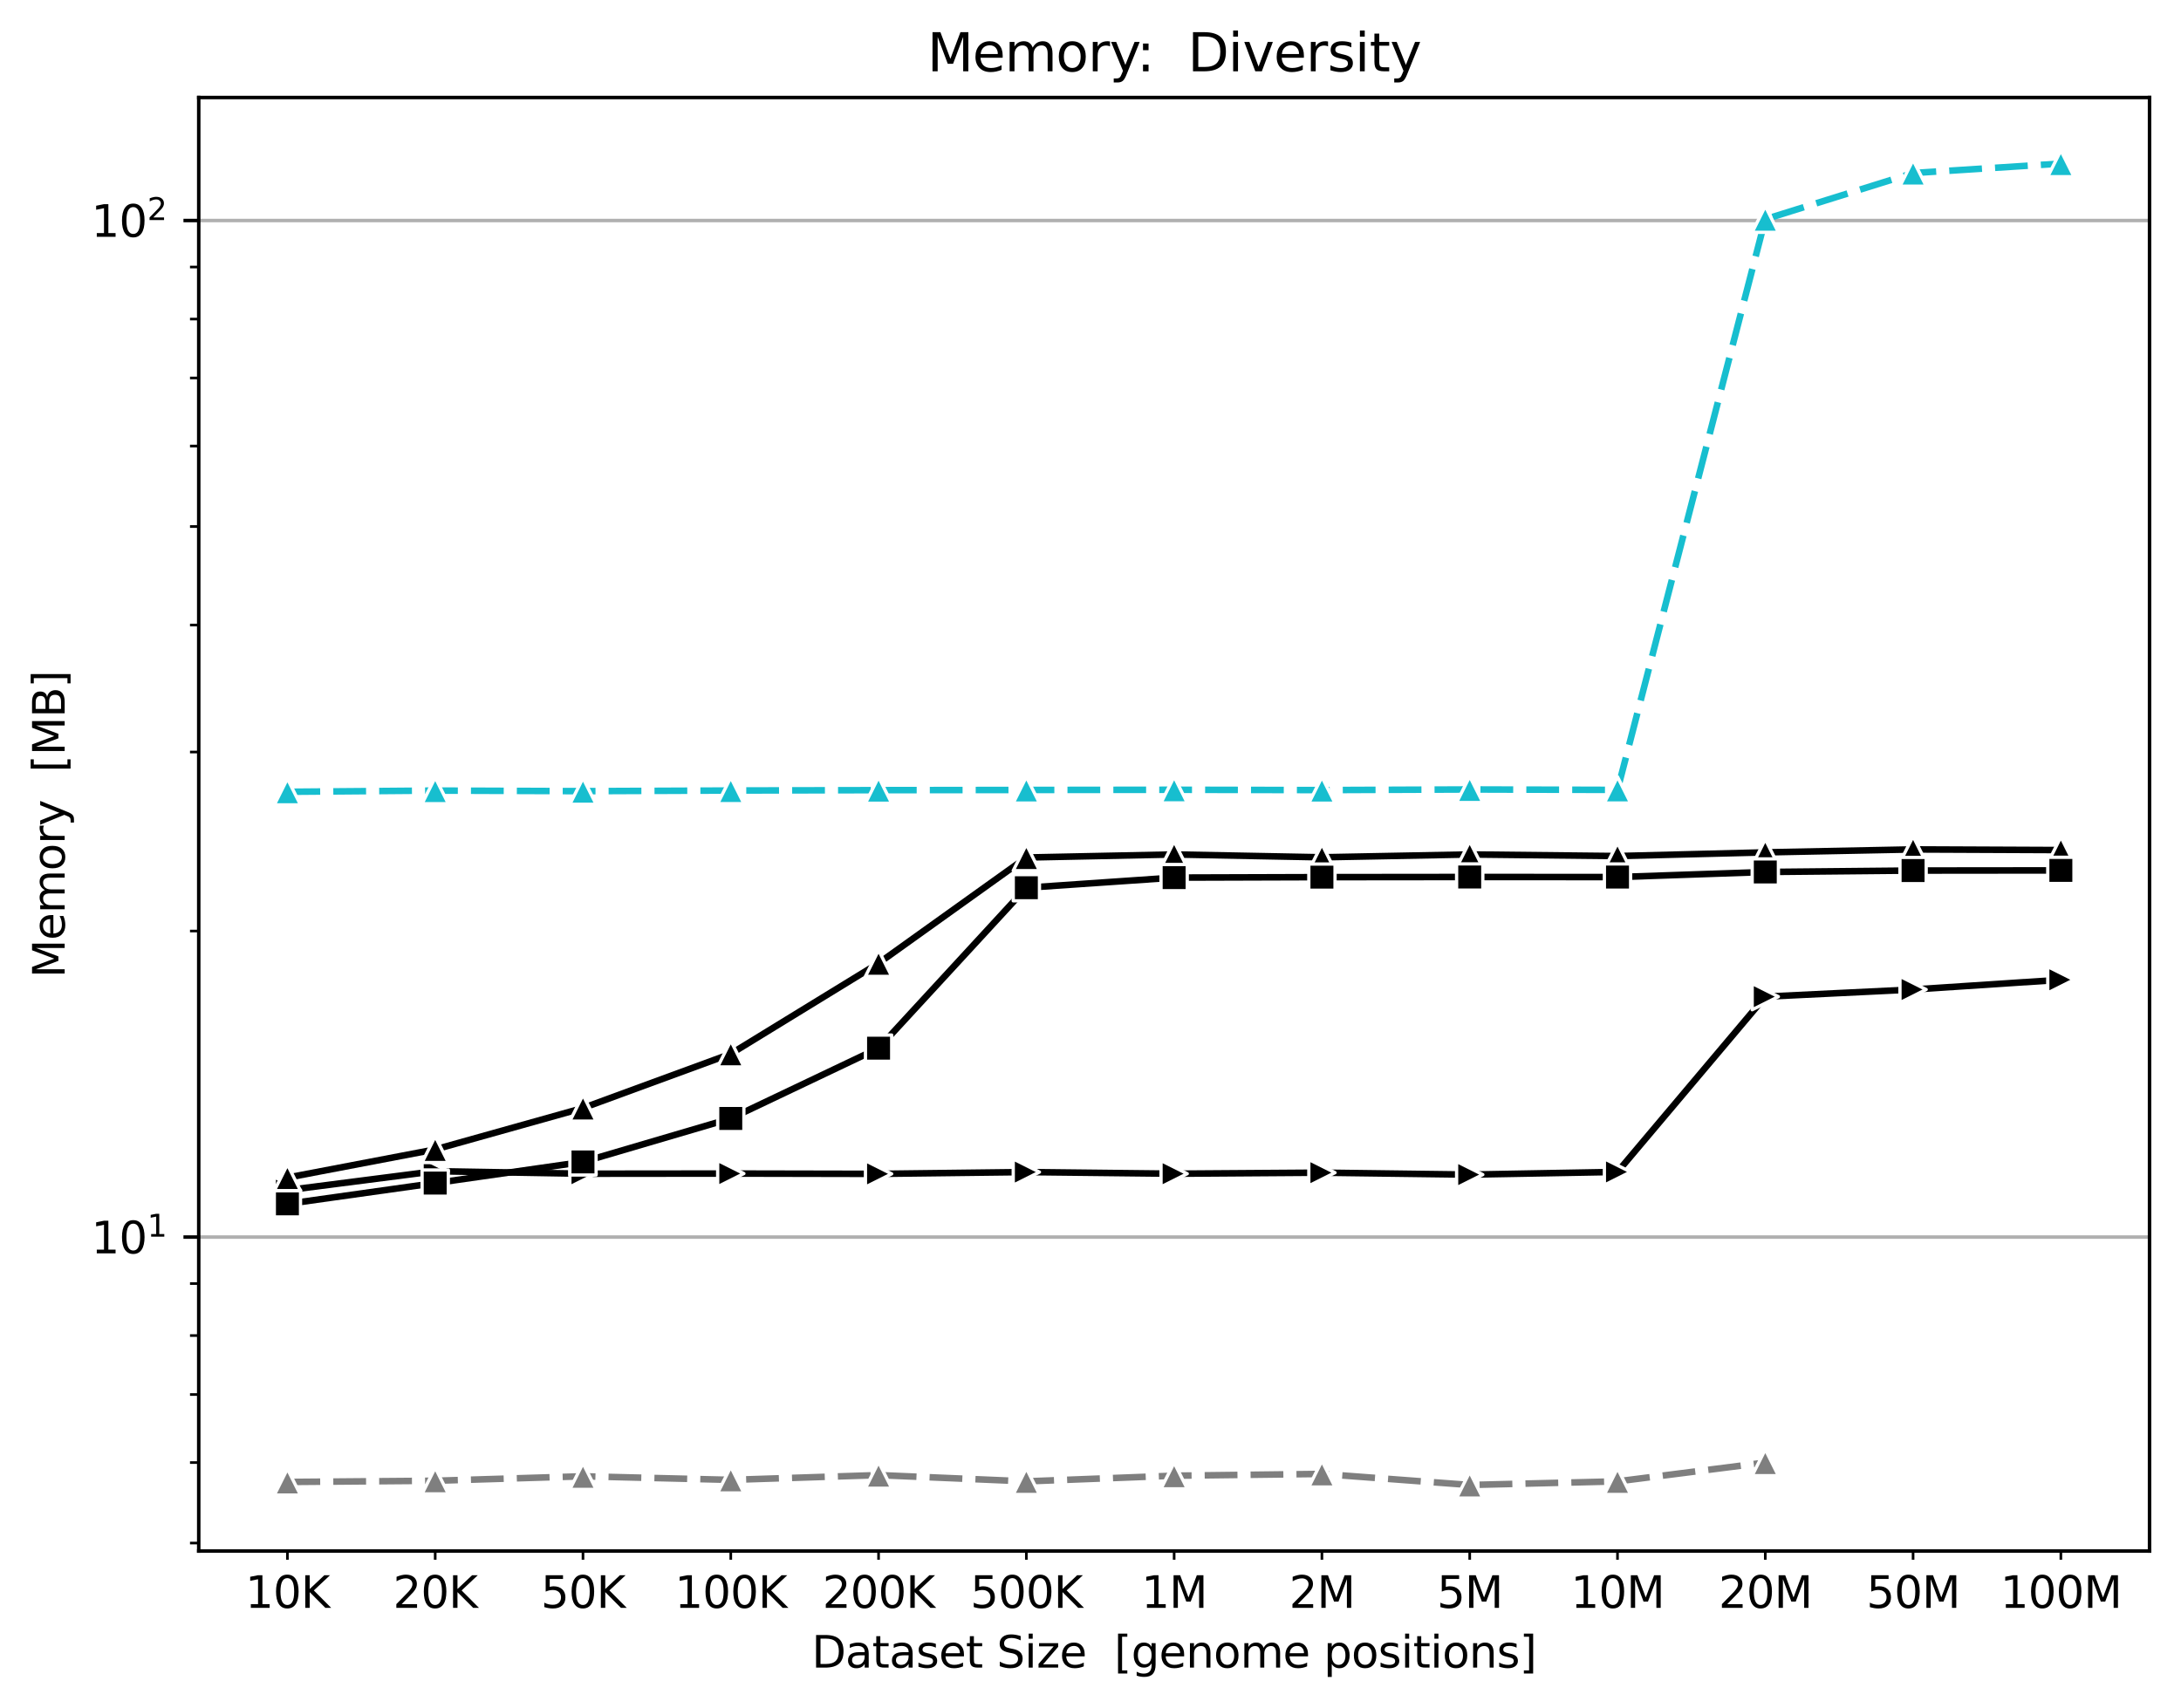 <?xml version="1.0" encoding="utf-8" standalone="no"?>
<!DOCTYPE svg PUBLIC "-//W3C//DTD SVG 1.1//EN"
  "http://www.w3.org/Graphics/SVG/1.1/DTD/svg11.dtd">
<svg height="390.914pt" version="1.1" viewBox="0 0 499.078 390.914" width="499.078pt" xmlns="http://www.w3.org/2000/svg" xmlns:xlink="http://www.w3.org/1999/xlink">
 <defs>
  <style type="text/css">*{stroke-linecap:butt;stroke-linejoin:round;}</style>
 </defs>
 <g id="figure_1">
  <g id="patch_1">
   <path d="M 0 390.914 
L 499.078 390.914 
L 499.078 0 
L 0 0 
z
" style="fill:#ffffff;"/>
  </g>
  <g id="axes_1">
   <g id="patch_2">
    <path d="M 45.478 354.958 
L 491.878 354.958 
L 491.878 22.318 
L 45.478 22.318 
z
" style="fill:#ffffff;"/>
   </g>
   <g id="matplotlib.axis_1">
    <g id="xtick_1">
     <g id="line2d_1">
      <defs>
       <path d="M 0 0 
L 0 2 
" id="m3d1063acbf" style="stroke:#000000;stroke-width:0.6;"/>
      </defs>
      <g>
       <use style="stroke:#000000;stroke-width:0.6;" x="65.769" xlink:href="#m3d1063acbf" y="354.958"/>
      </g>
     </g>
     <g id="text_1">
      <!-- 10K -->
      <g transform="translate(56.128 367.957)scale(0.1 -0.1)">
       <defs>
        <path d="M 794 531 
L 1825 531 
L 1825 4091 
L 703 3866 
L 703 4441 
L 1819 4666 
L 2450 4666 
L 2450 531 
L 3481 531 
L 3481 0 
L 794 0 
L 794 531 
z
" id="DejaVuSans-31" transform="scale(0.016)"/>
        <path d="M 2034 4250 
Q 1547 4250 1301 3770 
Q 1056 3291 1056 2328 
Q 1056 1369 1301 889 
Q 1547 409 2034 409 
Q 2525 409 2770 889 
Q 3016 1369 3016 2328 
Q 3016 3291 2770 3770 
Q 2525 4250 2034 4250 
z
M 2034 4750 
Q 2819 4750 3233 4129 
Q 3647 3509 3647 2328 
Q 3647 1150 3233 529 
Q 2819 -91 2034 -91 
Q 1250 -91 836 529 
Q 422 1150 422 2328 
Q 422 3509 836 4129 
Q 1250 4750 2034 4750 
z
" id="DejaVuSans-30" transform="scale(0.016)"/>
        <path d="M 628 4666 
L 1259 4666 
L 1259 2694 
L 3353 4666 
L 4166 4666 
L 1850 2491 
L 4331 0 
L 3500 0 
L 1259 2247 
L 1259 0 
L 628 0 
L 628 4666 
z
" id="DejaVuSans-4b" transform="scale(0.016)"/>
       </defs>
       <use xlink:href="#DejaVuSans-31"/>
       <use x="63.623" xlink:href="#DejaVuSans-30"/>
       <use x="127.246" xlink:href="#DejaVuSans-4b"/>
      </g>
     </g>
    </g>
    <g id="xtick_2">
     <g id="line2d_2">
      <g>
       <use style="stroke:#000000;stroke-width:0.6;" x="99.587" xlink:href="#m3d1063acbf" y="354.958"/>
      </g>
     </g>
     <g id="text_2">
      <!-- 20K -->
      <g transform="translate(89.946 367.957)scale(0.1 -0.1)">
       <defs>
        <path d="M 1228 531 
L 3431 531 
L 3431 0 
L 469 0 
L 469 531 
Q 828 903 1448 1529 
Q 2069 2156 2228 2338 
Q 2531 2678 2651 2914 
Q 2772 3150 2772 3378 
Q 2772 3750 2511 3984 
Q 2250 4219 1831 4219 
Q 1534 4219 1204 4116 
Q 875 4013 500 3803 
L 500 4441 
Q 881 4594 1212 4672 
Q 1544 4750 1819 4750 
Q 2544 4750 2975 4387 
Q 3406 4025 3406 3419 
Q 3406 3131 3298 2873 
Q 3191 2616 2906 2266 
Q 2828 2175 2409 1742 
Q 1991 1309 1228 531 
z
" id="DejaVuSans-32" transform="scale(0.016)"/>
       </defs>
       <use xlink:href="#DejaVuSans-32"/>
       <use x="63.623" xlink:href="#DejaVuSans-30"/>
       <use x="127.246" xlink:href="#DejaVuSans-4b"/>
      </g>
     </g>
    </g>
    <g id="xtick_3">
     <g id="line2d_3">
      <g>
       <use style="stroke:#000000;stroke-width:0.6;" x="133.405" xlink:href="#m3d1063acbf" y="354.958"/>
      </g>
     </g>
     <g id="text_3">
      <!-- 50K -->
      <g transform="translate(123.764 367.957)scale(0.1 -0.1)">
       <defs>
        <path d="M 691 4666 
L 3169 4666 
L 3169 4134 
L 1269 4134 
L 1269 2991 
Q 1406 3038 1543 3061 
Q 1681 3084 1819 3084 
Q 2600 3084 3056 2656 
Q 3513 2228 3513 1497 
Q 3513 744 3044 326 
Q 2575 -91 1722 -91 
Q 1428 -91 1123 -41 
Q 819 9 494 109 
L 494 744 
Q 775 591 1075 516 
Q 1375 441 1709 441 
Q 2250 441 2565 725 
Q 2881 1009 2881 1497 
Q 2881 1984 2565 2268 
Q 2250 2553 1709 2553 
Q 1456 2553 1204 2497 
Q 953 2441 691 2322 
L 691 4666 
z
" id="DejaVuSans-35" transform="scale(0.016)"/>
       </defs>
       <use xlink:href="#DejaVuSans-35"/>
       <use x="63.623" xlink:href="#DejaVuSans-30"/>
       <use x="127.246" xlink:href="#DejaVuSans-4b"/>
      </g>
     </g>
    </g>
    <g id="xtick_4">
     <g id="line2d_4">
      <g>
       <use style="stroke:#000000;stroke-width:0.6;" x="167.224" xlink:href="#m3d1063acbf" y="354.958"/>
      </g>
     </g>
     <g id="text_4">
      <!-- 100K -->
      <g transform="translate(154.401 367.957)scale(0.1 -0.1)">
       <use xlink:href="#DejaVuSans-31"/>
       <use x="63.623" xlink:href="#DejaVuSans-30"/>
       <use x="127.246" xlink:href="#DejaVuSans-30"/>
       <use x="190.869" xlink:href="#DejaVuSans-4b"/>
      </g>
     </g>
    </g>
    <g id="xtick_5">
     <g id="line2d_5">
      <g>
       <use style="stroke:#000000;stroke-width:0.6;" x="201.042" xlink:href="#m3d1063acbf" y="354.958"/>
      </g>
     </g>
     <g id="text_5">
      <!-- 200K -->
      <g transform="translate(188.219 367.957)scale(0.1 -0.1)">
       <use xlink:href="#DejaVuSans-32"/>
       <use x="63.623" xlink:href="#DejaVuSans-30"/>
       <use x="127.246" xlink:href="#DejaVuSans-30"/>
       <use x="190.869" xlink:href="#DejaVuSans-4b"/>
      </g>
     </g>
    </g>
    <g id="xtick_6">
     <g id="line2d_6">
      <g>
       <use style="stroke:#000000;stroke-width:0.6;" x="234.86" xlink:href="#m3d1063acbf" y="354.958"/>
      </g>
     </g>
     <g id="text_6">
      <!-- 500K -->
      <g transform="translate(222.037 367.957)scale(0.1 -0.1)">
       <use xlink:href="#DejaVuSans-35"/>
       <use x="63.623" xlink:href="#DejaVuSans-30"/>
       <use x="127.246" xlink:href="#DejaVuSans-30"/>
       <use x="190.869" xlink:href="#DejaVuSans-4b"/>
      </g>
     </g>
    </g>
    <g id="xtick_7">
     <g id="line2d_7">
      <g>
       <use style="stroke:#000000;stroke-width:0.6;" x="268.678" xlink:href="#m3d1063acbf" y="354.958"/>
      </g>
     </g>
     <g id="text_7">
      <!-- 1M -->
      <g transform="translate(261.183 367.957)scale(0.1 -0.1)">
       <defs>
        <path d="M 628 4666 
L 1569 4666 
L 2759 1491 
L 3956 4666 
L 4897 4666 
L 4897 0 
L 4281 0 
L 4281 4097 
L 3078 897 
L 2444 897 
L 1241 4097 
L 1241 0 
L 628 0 
L 628 4666 
z
" id="DejaVuSans-4d" transform="scale(0.016)"/>
       </defs>
       <use xlink:href="#DejaVuSans-31"/>
       <use x="63.623" xlink:href="#DejaVuSans-4d"/>
      </g>
     </g>
    </g>
    <g id="xtick_8">
     <g id="line2d_8">
      <g>
       <use style="stroke:#000000;stroke-width:0.6;" x="302.496" xlink:href="#m3d1063acbf" y="354.958"/>
      </g>
     </g>
     <g id="text_8">
      <!-- 2M -->
      <g transform="translate(295.001 367.957)scale(0.1 -0.1)">
       <use xlink:href="#DejaVuSans-32"/>
       <use x="63.623" xlink:href="#DejaVuSans-4d"/>
      </g>
     </g>
    </g>
    <g id="xtick_9">
     <g id="line2d_9">
      <g>
       <use style="stroke:#000000;stroke-width:0.6;" x="336.314" xlink:href="#m3d1063acbf" y="354.958"/>
      </g>
     </g>
     <g id="text_9">
      <!-- 5M -->
      <g transform="translate(328.819 367.957)scale(0.1 -0.1)">
       <use xlink:href="#DejaVuSans-35"/>
       <use x="63.623" xlink:href="#DejaVuSans-4d"/>
      </g>
     </g>
    </g>
    <g id="xtick_10">
     <g id="line2d_10">
      <g>
       <use style="stroke:#000000;stroke-width:0.6;" x="370.133" xlink:href="#m3d1063acbf" y="354.958"/>
      </g>
     </g>
     <g id="text_10">
      <!-- 10M -->
      <g transform="translate(359.456 367.957)scale(0.1 -0.1)">
       <use xlink:href="#DejaVuSans-31"/>
       <use x="63.623" xlink:href="#DejaVuSans-30"/>
       <use x="127.246" xlink:href="#DejaVuSans-4d"/>
      </g>
     </g>
    </g>
    <g id="xtick_11">
     <g id="line2d_11">
      <g>
       <use style="stroke:#000000;stroke-width:0.6;" x="403.951" xlink:href="#m3d1063acbf" y="354.958"/>
      </g>
     </g>
     <g id="text_11">
      <!-- 20M -->
      <g transform="translate(393.274 367.957)scale(0.1 -0.1)">
       <use xlink:href="#DejaVuSans-32"/>
       <use x="63.623" xlink:href="#DejaVuSans-30"/>
       <use x="127.246" xlink:href="#DejaVuSans-4d"/>
      </g>
     </g>
    </g>
    <g id="xtick_12">
     <g id="line2d_12">
      <g>
       <use style="stroke:#000000;stroke-width:0.6;" x="437.769" xlink:href="#m3d1063acbf" y="354.958"/>
      </g>
     </g>
     <g id="text_12">
      <!-- 50M -->
      <g transform="translate(427.092 367.957)scale(0.1 -0.1)">
       <use xlink:href="#DejaVuSans-35"/>
       <use x="63.623" xlink:href="#DejaVuSans-30"/>
       <use x="127.246" xlink:href="#DejaVuSans-4d"/>
      </g>
     </g>
    </g>
    <g id="xtick_13">
     <g id="line2d_13">
      <g>
       <use style="stroke:#000000;stroke-width:0.6;" x="471.587" xlink:href="#m3d1063acbf" y="354.958"/>
      </g>
     </g>
     <g id="text_13">
      <!-- 100M -->
      <g transform="translate(457.729 367.957)scale(0.1 -0.1)">
       <use xlink:href="#DejaVuSans-31"/>
       <use x="63.623" xlink:href="#DejaVuSans-30"/>
       <use x="127.246" xlink:href="#DejaVuSans-30"/>
       <use x="190.869" xlink:href="#DejaVuSans-4d"/>
      </g>
     </g>
    </g>
    <g id="text_14">
     <!-- Dataset Size  [genome positions] -->
     <g transform="translate(185.741 381.635)scale(0.1 -0.1)">
      <defs>
       <path d="M 1259 4147 
L 1259 519 
L 2022 519 
Q 2988 519 3436 956 
Q 3884 1394 3884 2338 
Q 3884 3275 3436 3711 
Q 2988 4147 2022 4147 
L 1259 4147 
z
M 628 4666 
L 1925 4666 
Q 3281 4666 3915 4102 
Q 4550 3538 4550 2338 
Q 4550 1131 3912 565 
Q 3275 0 1925 0 
L 628 0 
L 628 4666 
z
" id="DejaVuSans-44" transform="scale(0.016)"/>
       <path d="M 2194 1759 
Q 1497 1759 1228 1600 
Q 959 1441 959 1056 
Q 959 750 1161 570 
Q 1363 391 1709 391 
Q 2188 391 2477 730 
Q 2766 1069 2766 1631 
L 2766 1759 
L 2194 1759 
z
M 3341 1997 
L 3341 0 
L 2766 0 
L 2766 531 
Q 2569 213 2275 61 
Q 1981 -91 1556 -91 
Q 1019 -91 701 211 
Q 384 513 384 1019 
Q 384 1609 779 1909 
Q 1175 2209 1959 2209 
L 2766 2209 
L 2766 2266 
Q 2766 2663 2505 2880 
Q 2244 3097 1772 3097 
Q 1472 3097 1187 3025 
Q 903 2953 641 2809 
L 641 3341 
Q 956 3463 1253 3523 
Q 1550 3584 1831 3584 
Q 2591 3584 2966 3190 
Q 3341 2797 3341 1997 
z
" id="DejaVuSans-61" transform="scale(0.016)"/>
       <path d="M 1172 4494 
L 1172 3500 
L 2356 3500 
L 2356 3053 
L 1172 3053 
L 1172 1153 
Q 1172 725 1289 603 
Q 1406 481 1766 481 
L 2356 481 
L 2356 0 
L 1766 0 
Q 1100 0 847 248 
Q 594 497 594 1153 
L 594 3053 
L 172 3053 
L 172 3500 
L 594 3500 
L 594 4494 
L 1172 4494 
z
" id="DejaVuSans-74" transform="scale(0.016)"/>
       <path d="M 2834 3397 
L 2834 2853 
Q 2591 2978 2328 3040 
Q 2066 3103 1784 3103 
Q 1356 3103 1142 2972 
Q 928 2841 928 2578 
Q 928 2378 1081 2264 
Q 1234 2150 1697 2047 
L 1894 2003 
Q 2506 1872 2764 1633 
Q 3022 1394 3022 966 
Q 3022 478 2636 193 
Q 2250 -91 1575 -91 
Q 1294 -91 989 -36 
Q 684 19 347 128 
L 347 722 
Q 666 556 975 473 
Q 1284 391 1588 391 
Q 1994 391 2212 530 
Q 2431 669 2431 922 
Q 2431 1156 2273 1281 
Q 2116 1406 1581 1522 
L 1381 1569 
Q 847 1681 609 1914 
Q 372 2147 372 2553 
Q 372 3047 722 3315 
Q 1072 3584 1716 3584 
Q 2034 3584 2315 3537 
Q 2597 3491 2834 3397 
z
" id="DejaVuSans-73" transform="scale(0.016)"/>
       <path d="M 3597 1894 
L 3597 1613 
L 953 1613 
Q 991 1019 1311 708 
Q 1631 397 2203 397 
Q 2534 397 2845 478 
Q 3156 559 3463 722 
L 3463 178 
Q 3153 47 2828 -22 
Q 2503 -91 2169 -91 
Q 1331 -91 842 396 
Q 353 884 353 1716 
Q 353 2575 817 3079 
Q 1281 3584 2069 3584 
Q 2775 3584 3186 3129 
Q 3597 2675 3597 1894 
z
M 3022 2063 
Q 3016 2534 2758 2815 
Q 2500 3097 2075 3097 
Q 1594 3097 1305 2825 
Q 1016 2553 972 2059 
L 3022 2063 
z
" id="DejaVuSans-65" transform="scale(0.016)"/>
       <path id="DejaVuSans-20" transform="scale(0.016)"/>
       <path d="M 3425 4513 
L 3425 3897 
Q 3066 4069 2747 4153 
Q 2428 4238 2131 4238 
Q 1616 4238 1336 4038 
Q 1056 3838 1056 3469 
Q 1056 3159 1242 3001 
Q 1428 2844 1947 2747 
L 2328 2669 
Q 3034 2534 3370 2195 
Q 3706 1856 3706 1288 
Q 3706 609 3251 259 
Q 2797 -91 1919 -91 
Q 1588 -91 1214 -16 
Q 841 59 441 206 
L 441 856 
Q 825 641 1194 531 
Q 1563 422 1919 422 
Q 2459 422 2753 634 
Q 3047 847 3047 1241 
Q 3047 1584 2836 1778 
Q 2625 1972 2144 2069 
L 1759 2144 
Q 1053 2284 737 2584 
Q 422 2884 422 3419 
Q 422 4038 858 4394 
Q 1294 4750 2059 4750 
Q 2388 4750 2728 4690 
Q 3069 4631 3425 4513 
z
" id="DejaVuSans-53" transform="scale(0.016)"/>
       <path d="M 603 3500 
L 1178 3500 
L 1178 0 
L 603 0 
L 603 3500 
z
M 603 4863 
L 1178 4863 
L 1178 4134 
L 603 4134 
L 603 4863 
z
" id="DejaVuSans-69" transform="scale(0.016)"/>
       <path d="M 353 3500 
L 3084 3500 
L 3084 2975 
L 922 459 
L 3084 459 
L 3084 0 
L 275 0 
L 275 525 
L 2438 3041 
L 353 3041 
L 353 3500 
z
" id="DejaVuSans-7a" transform="scale(0.016)"/>
       <path d="M 550 4863 
L 1875 4863 
L 1875 4416 
L 1125 4416 
L 1125 -397 
L 1875 -397 
L 1875 -844 
L 550 -844 
L 550 4863 
z
" id="DejaVuSans-5b" transform="scale(0.016)"/>
       <path d="M 2906 1791 
Q 2906 2416 2648 2759 
Q 2391 3103 1925 3103 
Q 1463 3103 1205 2759 
Q 947 2416 947 1791 
Q 947 1169 1205 825 
Q 1463 481 1925 481 
Q 2391 481 2648 825 
Q 2906 1169 2906 1791 
z
M 3481 434 
Q 3481 -459 3084 -895 
Q 2688 -1331 1869 -1331 
Q 1566 -1331 1297 -1286 
Q 1028 -1241 775 -1147 
L 775 -588 
Q 1028 -725 1275 -790 
Q 1522 -856 1778 -856 
Q 2344 -856 2625 -561 
Q 2906 -266 2906 331 
L 2906 616 
Q 2728 306 2450 153 
Q 2172 0 1784 0 
Q 1141 0 747 490 
Q 353 981 353 1791 
Q 353 2603 747 3093 
Q 1141 3584 1784 3584 
Q 2172 3584 2450 3431 
Q 2728 3278 2906 2969 
L 2906 3500 
L 3481 3500 
L 3481 434 
z
" id="DejaVuSans-67" transform="scale(0.016)"/>
       <path d="M 3513 2113 
L 3513 0 
L 2938 0 
L 2938 2094 
Q 2938 2591 2744 2837 
Q 2550 3084 2163 3084 
Q 1697 3084 1428 2787 
Q 1159 2491 1159 1978 
L 1159 0 
L 581 0 
L 581 3500 
L 1159 3500 
L 1159 2956 
Q 1366 3272 1645 3428 
Q 1925 3584 2291 3584 
Q 2894 3584 3203 3211 
Q 3513 2838 3513 2113 
z
" id="DejaVuSans-6e" transform="scale(0.016)"/>
       <path d="M 1959 3097 
Q 1497 3097 1228 2736 
Q 959 2375 959 1747 
Q 959 1119 1226 758 
Q 1494 397 1959 397 
Q 2419 397 2687 759 
Q 2956 1122 2956 1747 
Q 2956 2369 2687 2733 
Q 2419 3097 1959 3097 
z
M 1959 3584 
Q 2709 3584 3137 3096 
Q 3566 2609 3566 1747 
Q 3566 888 3137 398 
Q 2709 -91 1959 -91 
Q 1206 -91 779 398 
Q 353 888 353 1747 
Q 353 2609 779 3096 
Q 1206 3584 1959 3584 
z
" id="DejaVuSans-6f" transform="scale(0.016)"/>
       <path d="M 3328 2828 
Q 3544 3216 3844 3400 
Q 4144 3584 4550 3584 
Q 5097 3584 5394 3201 
Q 5691 2819 5691 2113 
L 5691 0 
L 5113 0 
L 5113 2094 
Q 5113 2597 4934 2840 
Q 4756 3084 4391 3084 
Q 3944 3084 3684 2787 
Q 3425 2491 3425 1978 
L 3425 0 
L 2847 0 
L 2847 2094 
Q 2847 2600 2669 2842 
Q 2491 3084 2119 3084 
Q 1678 3084 1418 2786 
Q 1159 2488 1159 1978 
L 1159 0 
L 581 0 
L 581 3500 
L 1159 3500 
L 1159 2956 
Q 1356 3278 1631 3431 
Q 1906 3584 2284 3584 
Q 2666 3584 2933 3390 
Q 3200 3197 3328 2828 
z
" id="DejaVuSans-6d" transform="scale(0.016)"/>
       <path d="M 1159 525 
L 1159 -1331 
L 581 -1331 
L 581 3500 
L 1159 3500 
L 1159 2969 
Q 1341 3281 1617 3432 
Q 1894 3584 2278 3584 
Q 2916 3584 3314 3078 
Q 3713 2572 3713 1747 
Q 3713 922 3314 415 
Q 2916 -91 2278 -91 
Q 1894 -91 1617 61 
Q 1341 213 1159 525 
z
M 3116 1747 
Q 3116 2381 2855 2742 
Q 2594 3103 2138 3103 
Q 1681 3103 1420 2742 
Q 1159 2381 1159 1747 
Q 1159 1113 1420 752 
Q 1681 391 2138 391 
Q 2594 391 2855 752 
Q 3116 1113 3116 1747 
z
" id="DejaVuSans-70" transform="scale(0.016)"/>
       <path d="M 1947 4863 
L 1947 -844 
L 622 -844 
L 622 -397 
L 1369 -397 
L 1369 4416 
L 622 4416 
L 622 4863 
L 1947 4863 
z
" id="DejaVuSans-5d" transform="scale(0.016)"/>
      </defs>
      <use xlink:href="#DejaVuSans-44"/>
      <use x="77.002" xlink:href="#DejaVuSans-61"/>
      <use x="138.281" xlink:href="#DejaVuSans-74"/>
      <use x="177.49" xlink:href="#DejaVuSans-61"/>
      <use x="238.77" xlink:href="#DejaVuSans-73"/>
      <use x="290.869" xlink:href="#DejaVuSans-65"/>
      <use x="352.393" xlink:href="#DejaVuSans-74"/>
      <use x="391.602" xlink:href="#DejaVuSans-20"/>
      <use x="423.389" xlink:href="#DejaVuSans-53"/>
      <use x="486.865" xlink:href="#DejaVuSans-69"/>
      <use x="514.648" xlink:href="#DejaVuSans-7a"/>
      <use x="567.139" xlink:href="#DejaVuSans-65"/>
      <use x="628.662" xlink:href="#DejaVuSans-20"/>
      <use x="660.449" xlink:href="#DejaVuSans-20"/>
      <use x="692.236" xlink:href="#DejaVuSans-5b"/>
      <use x="731.25" xlink:href="#DejaVuSans-67"/>
      <use x="794.727" xlink:href="#DejaVuSans-65"/>
      <use x="856.25" xlink:href="#DejaVuSans-6e"/>
      <use x="919.629" xlink:href="#DejaVuSans-6f"/>
      <use x="980.811" xlink:href="#DejaVuSans-6d"/>
      <use x="1078.223" xlink:href="#DejaVuSans-65"/>
      <use x="1139.746" xlink:href="#DejaVuSans-20"/>
      <use x="1171.533" xlink:href="#DejaVuSans-70"/>
      <use x="1235.01" xlink:href="#DejaVuSans-6f"/>
      <use x="1296.191" xlink:href="#DejaVuSans-73"/>
      <use x="1348.291" xlink:href="#DejaVuSans-69"/>
      <use x="1376.074" xlink:href="#DejaVuSans-74"/>
      <use x="1415.283" xlink:href="#DejaVuSans-69"/>
      <use x="1443.066" xlink:href="#DejaVuSans-6f"/>
      <use x="1504.248" xlink:href="#DejaVuSans-6e"/>
      <use x="1567.627" xlink:href="#DejaVuSans-73"/>
      <use x="1619.727" xlink:href="#DejaVuSans-5d"/>
     </g>
    </g>
   </g>
   <g id="matplotlib.axis_2">
    <g id="ytick_1">
     <g id="line2d_14">
      <path clip-path="url(#p07ba1cddfb)" d="M 45.478 283.102 
L 491.878 283.102 
" style="fill:none;stroke:#b0b0b0;stroke-linecap:square;stroke-width:0.8;"/>
     </g>
     <g id="line2d_15">
      <defs>
       <path d="M 0 0 
L -3.5 0 
" id="me7f8d95fa3" style="stroke:#000000;stroke-width:0.8;"/>
      </defs>
      <g>
       <use style="stroke:#000000;stroke-width:0.8;" x="45.478" xlink:href="#me7f8d95fa3" y="283.102"/>
      </g>
     </g>
     <g id="text_15">
      <!-- $\mathdefault{10^{1}}$ -->
      <g transform="translate(20.878 286.901)scale(0.1 -0.1)">
       <use transform="translate(0 0.684)" xlink:href="#DejaVuSans-31"/>
       <use transform="translate(63.623 0.684)" xlink:href="#DejaVuSans-30"/>
       <use transform="translate(128.203 38.966)scale(0.7)" xlink:href="#DejaVuSans-31"/>
      </g>
     </g>
    </g>
    <g id="ytick_2">
     <g id="line2d_16">
      <path clip-path="url(#p07ba1cddfb)" d="M 45.478 50.468 
L 491.878 50.468 
" style="fill:none;stroke:#b0b0b0;stroke-linecap:square;stroke-width:0.8;"/>
     </g>
     <g id="line2d_17">
      <g>
       <use style="stroke:#000000;stroke-width:0.8;" x="45.478" xlink:href="#me7f8d95fa3" y="50.468"/>
      </g>
     </g>
     <g id="text_16">
      <!-- $\mathdefault{10^{2}}$ -->
      <g transform="translate(20.878 54.267)scale(0.1 -0.1)">
       <use transform="translate(0 0.766)" xlink:href="#DejaVuSans-31"/>
       <use transform="translate(63.623 0.766)" xlink:href="#DejaVuSans-30"/>
       <use transform="translate(128.203 39.047)scale(0.7)" xlink:href="#DejaVuSans-32"/>
      </g>
     </g>
    </g>
    <g id="ytick_3">
     <g id="line2d_18">
      <defs>
       <path d="M 0 0 
L -2 0 
" id="m0bc2b0f6e7" style="stroke:#000000;stroke-width:0.6;"/>
      </defs>
      <g>
       <use style="stroke:#000000;stroke-width:0.6;" x="45.478" xlink:href="#m0bc2b0f6e7" y="353.131"/>
      </g>
     </g>
    </g>
    <g id="ytick_4">
     <g id="line2d_19">
      <g>
       <use style="stroke:#000000;stroke-width:0.6;" x="45.478" xlink:href="#m0bc2b0f6e7" y="334.711"/>
      </g>
     </g>
    </g>
    <g id="ytick_5">
     <g id="line2d_20">
      <g>
       <use style="stroke:#000000;stroke-width:0.6;" x="45.478" xlink:href="#m0bc2b0f6e7" y="319.137"/>
      </g>
     </g>
    </g>
    <g id="ytick_6">
     <g id="line2d_21">
      <g>
       <use style="stroke:#000000;stroke-width:0.6;" x="45.478" xlink:href="#m0bc2b0f6e7" y="305.646"/>
      </g>
     </g>
    </g>
    <g id="ytick_7">
     <g id="line2d_22">
      <g>
       <use style="stroke:#000000;stroke-width:0.6;" x="45.478" xlink:href="#m0bc2b0f6e7" y="293.747"/>
      </g>
     </g>
    </g>
    <g id="ytick_8">
     <g id="line2d_23">
      <g>
       <use style="stroke:#000000;stroke-width:0.6;" x="45.478" xlink:href="#m0bc2b0f6e7" y="213.072"/>
      </g>
     </g>
    </g>
    <g id="ytick_9">
     <g id="line2d_24">
      <g>
       <use style="stroke:#000000;stroke-width:0.6;" x="45.478" xlink:href="#m0bc2b0f6e7" y="172.107"/>
      </g>
     </g>
    </g>
    <g id="ytick_10">
     <g id="line2d_25">
      <g>
       <use style="stroke:#000000;stroke-width:0.6;" x="45.478" xlink:href="#m0bc2b0f6e7" y="143.042"/>
      </g>
     </g>
    </g>
    <g id="ytick_11">
     <g id="line2d_26">
      <g>
       <use style="stroke:#000000;stroke-width:0.6;" x="45.478" xlink:href="#m0bc2b0f6e7" y="120.498"/>
      </g>
     </g>
    </g>
    <g id="ytick_12">
     <g id="line2d_27">
      <g>
       <use style="stroke:#000000;stroke-width:0.6;" x="45.478" xlink:href="#m0bc2b0f6e7" y="102.078"/>
      </g>
     </g>
    </g>
    <g id="ytick_13">
     <g id="line2d_28">
      <g>
       <use style="stroke:#000000;stroke-width:0.6;" x="45.478" xlink:href="#m0bc2b0f6e7" y="86.504"/>
      </g>
     </g>
    </g>
    <g id="ytick_14">
     <g id="line2d_29">
      <g>
       <use style="stroke:#000000;stroke-width:0.6;" x="45.478" xlink:href="#m0bc2b0f6e7" y="73.013"/>
      </g>
     </g>
    </g>
    <g id="ytick_15">
     <g id="line2d_30">
      <g>
       <use style="stroke:#000000;stroke-width:0.6;" x="45.478" xlink:href="#m0bc2b0f6e7" y="61.113"/>
      </g>
     </g>
    </g>
    <g id="text_17">
     <!-- Memory  [MB] -->
     <g transform="translate(14.798 223.798)rotate(-90)scale(0.1 -0.1)">
      <defs>
       <path d="M 2631 2963 
Q 2534 3019 2420 3045 
Q 2306 3072 2169 3072 
Q 1681 3072 1420 2755 
Q 1159 2438 1159 1844 
L 1159 0 
L 581 0 
L 581 3500 
L 1159 3500 
L 1159 2956 
Q 1341 3275 1631 3429 
Q 1922 3584 2338 3584 
Q 2397 3584 2469 3576 
Q 2541 3569 2628 3553 
L 2631 2963 
z
" id="DejaVuSans-72" transform="scale(0.016)"/>
       <path d="M 2059 -325 
Q 1816 -950 1584 -1140 
Q 1353 -1331 966 -1331 
L 506 -1331 
L 506 -850 
L 844 -850 
Q 1081 -850 1212 -737 
Q 1344 -625 1503 -206 
L 1606 56 
L 191 3500 
L 800 3500 
L 1894 763 
L 2988 3500 
L 3597 3500 
L 2059 -325 
z
" id="DejaVuSans-79" transform="scale(0.016)"/>
       <path d="M 1259 2228 
L 1259 519 
L 2272 519 
Q 2781 519 3026 730 
Q 3272 941 3272 1375 
Q 3272 1813 3026 2020 
Q 2781 2228 2272 2228 
L 1259 2228 
z
M 1259 4147 
L 1259 2741 
L 2194 2741 
Q 2656 2741 2882 2914 
Q 3109 3088 3109 3444 
Q 3109 3797 2882 3972 
Q 2656 4147 2194 4147 
L 1259 4147 
z
M 628 4666 
L 2241 4666 
Q 2963 4666 3353 4366 
Q 3744 4066 3744 3513 
Q 3744 3084 3544 2831 
Q 3344 2578 2956 2516 
Q 3422 2416 3680 2098 
Q 3938 1781 3938 1306 
Q 3938 681 3513 340 
Q 3088 0 2303 0 
L 628 0 
L 628 4666 
z
" id="DejaVuSans-42" transform="scale(0.016)"/>
      </defs>
      <use xlink:href="#DejaVuSans-4d"/>
      <use x="86.279" xlink:href="#DejaVuSans-65"/>
      <use x="147.803" xlink:href="#DejaVuSans-6d"/>
      <use x="245.215" xlink:href="#DejaVuSans-6f"/>
      <use x="306.396" xlink:href="#DejaVuSans-72"/>
      <use x="347.51" xlink:href="#DejaVuSans-79"/>
      <use x="406.689" xlink:href="#DejaVuSans-20"/>
      <use x="438.477" xlink:href="#DejaVuSans-20"/>
      <use x="470.264" xlink:href="#DejaVuSans-5b"/>
      <use x="509.277" xlink:href="#DejaVuSans-4d"/>
      <use x="595.557" xlink:href="#DejaVuSans-42"/>
      <use x="664.16" xlink:href="#DejaVuSans-5d"/>
     </g>
    </g>
   </g>
   <g id="line2d_31">
    <path clip-path="url(#p07ba1cddfb)" d="M 65.769 272.366 
L 99.587 268.025 
L 133.405 268.605 
L 167.224 268.57 
L 201.042 268.639 
L 234.86 268.229 
L 268.678 268.605 
L 302.496 268.366 
L 336.314 268.81 
L 370.133 268.195 
L 403.951 228.085 
L 437.769 226.45 
L 471.587 224.222 
" style="fill:none;stroke:#000000;stroke-dasharray:1.5,0;stroke-dashoffset:0;stroke-width:1.5;"/>
    <defs>
     <path d="M 3 0 
L -3 -3 
L -3 3 
z
" id="m319db1f3b8" style="stroke:#ffffff;stroke-linejoin:miter;stroke-width:0.75;"/>
    </defs>
    <g clip-path="url(#p07ba1cddfb)">
     <use style="stroke:#ffffff;stroke-linejoin:miter;stroke-width:0.75;" x="65.769" xlink:href="#m319db1f3b8" y="272.366"/>
     <use style="stroke:#ffffff;stroke-linejoin:miter;stroke-width:0.75;" x="99.587" xlink:href="#m319db1f3b8" y="268.025"/>
     <use style="stroke:#ffffff;stroke-linejoin:miter;stroke-width:0.75;" x="133.405" xlink:href="#m319db1f3b8" y="268.605"/>
     <use style="stroke:#ffffff;stroke-linejoin:miter;stroke-width:0.75;" x="167.224" xlink:href="#m319db1f3b8" y="268.57"/>
     <use style="stroke:#ffffff;stroke-linejoin:miter;stroke-width:0.75;" x="201.042" xlink:href="#m319db1f3b8" y="268.639"/>
     <use style="stroke:#ffffff;stroke-linejoin:miter;stroke-width:0.75;" x="234.86" xlink:href="#m319db1f3b8" y="268.229"/>
     <use style="stroke:#ffffff;stroke-linejoin:miter;stroke-width:0.75;" x="268.678" xlink:href="#m319db1f3b8" y="268.605"/>
     <use style="stroke:#ffffff;stroke-linejoin:miter;stroke-width:0.75;" x="302.496" xlink:href="#m319db1f3b8" y="268.366"/>
     <use style="stroke:#ffffff;stroke-linejoin:miter;stroke-width:0.75;" x="336.314" xlink:href="#m319db1f3b8" y="268.81"/>
     <use style="stroke:#ffffff;stroke-linejoin:miter;stroke-width:0.75;" x="370.133" xlink:href="#m319db1f3b8" y="268.195"/>
     <use style="stroke:#ffffff;stroke-linejoin:miter;stroke-width:0.75;" x="403.951" xlink:href="#m319db1f3b8" y="228.085"/>
     <use style="stroke:#ffffff;stroke-linejoin:miter;stroke-width:0.75;" x="437.769" xlink:href="#m319db1f3b8" y="226.45"/>
     <use style="stroke:#ffffff;stroke-linejoin:miter;stroke-width:0.75;" x="471.587" xlink:href="#m319db1f3b8" y="224.222"/>
    </g>
   </g>
   <g id="line2d_32">
    <path clip-path="url(#p07ba1cddfb)" d="M 65.769 269.498 
L 99.587 263.05 
L 133.405 253.574 
L 167.224 241.168 
L 201.042 220.438 
L 234.86 196.243 
L 268.678 195.544 
L 302.496 196.193 
L 336.314 195.544 
L 370.133 195.909 
L 403.951 195.064 
L 437.769 194.389 
L 471.587 194.537 
" style="fill:none;stroke:#000000;stroke-dasharray:1.5,0;stroke-dashoffset:0;stroke-width:1.5;"/>
    <defs>
     <path d="M 0 -3 
L -3 3 
L 3 3 
z
" id="m21a5d190b4" style="stroke:#ffffff;stroke-linejoin:miter;stroke-width:0.75;"/>
    </defs>
    <g clip-path="url(#p07ba1cddfb)">
     <use style="stroke:#ffffff;stroke-linejoin:miter;stroke-width:0.75;" x="65.769" xlink:href="#m21a5d190b4" y="269.498"/>
     <use style="stroke:#ffffff;stroke-linejoin:miter;stroke-width:0.75;" x="99.587" xlink:href="#m21a5d190b4" y="263.05"/>
     <use style="stroke:#ffffff;stroke-linejoin:miter;stroke-width:0.75;" x="133.405" xlink:href="#m21a5d190b4" y="253.574"/>
     <use style="stroke:#ffffff;stroke-linejoin:miter;stroke-width:0.75;" x="167.224" xlink:href="#m21a5d190b4" y="241.168"/>
     <use style="stroke:#ffffff;stroke-linejoin:miter;stroke-width:0.75;" x="201.042" xlink:href="#m21a5d190b4" y="220.438"/>
     <use style="stroke:#ffffff;stroke-linejoin:miter;stroke-width:0.75;" x="234.86" xlink:href="#m21a5d190b4" y="196.243"/>
     <use style="stroke:#ffffff;stroke-linejoin:miter;stroke-width:0.75;" x="268.678" xlink:href="#m21a5d190b4" y="195.544"/>
     <use style="stroke:#ffffff;stroke-linejoin:miter;stroke-width:0.75;" x="302.496" xlink:href="#m21a5d190b4" y="196.193"/>
     <use style="stroke:#ffffff;stroke-linejoin:miter;stroke-width:0.75;" x="336.314" xlink:href="#m21a5d190b4" y="195.544"/>
     <use style="stroke:#ffffff;stroke-linejoin:miter;stroke-width:0.75;" x="370.133" xlink:href="#m21a5d190b4" y="195.909"/>
     <use style="stroke:#ffffff;stroke-linejoin:miter;stroke-width:0.75;" x="403.951" xlink:href="#m21a5d190b4" y="195.064"/>
     <use style="stroke:#ffffff;stroke-linejoin:miter;stroke-width:0.75;" x="437.769" xlink:href="#m21a5d190b4" y="194.389"/>
     <use style="stroke:#ffffff;stroke-linejoin:miter;stroke-width:0.75;" x="471.587" xlink:href="#m21a5d190b4" y="194.537"/>
    </g>
   </g>
   <g id="line2d_33">
    <path clip-path="url(#p07ba1cddfb)" d="M 65.769 275.502 
L 99.587 270.747 
L 133.405 265.906 
L 167.224 255.959 
L 201.042 239.874 
L 234.86 203.156 
L 268.678 200.84 
L 302.496 200.735 
L 336.314 200.7 
L 370.133 200.717 
L 403.951 199.554 
L 437.769 199.227 
L 471.587 199.192 
" style="fill:none;stroke:#000000;stroke-dasharray:1.5,0;stroke-dashoffset:0;stroke-width:1.5;"/>
    <defs>
     <path d="M -3 3 
L 3 3 
L 3 -3 
L -3 -3 
z
" id="mff5ad9db9b" style="stroke:#ffffff;stroke-linejoin:miter;stroke-width:0.75;"/>
    </defs>
    <g clip-path="url(#p07ba1cddfb)">
     <use style="stroke:#ffffff;stroke-linejoin:miter;stroke-width:0.75;" x="65.769" xlink:href="#mff5ad9db9b" y="275.502"/>
     <use style="stroke:#ffffff;stroke-linejoin:miter;stroke-width:0.75;" x="99.587" xlink:href="#mff5ad9db9b" y="270.747"/>
     <use style="stroke:#ffffff;stroke-linejoin:miter;stroke-width:0.75;" x="133.405" xlink:href="#mff5ad9db9b" y="265.906"/>
     <use style="stroke:#ffffff;stroke-linejoin:miter;stroke-width:0.75;" x="167.224" xlink:href="#mff5ad9db9b" y="255.959"/>
     <use style="stroke:#ffffff;stroke-linejoin:miter;stroke-width:0.75;" x="201.042" xlink:href="#mff5ad9db9b" y="239.874"/>
     <use style="stroke:#ffffff;stroke-linejoin:miter;stroke-width:0.75;" x="234.86" xlink:href="#mff5ad9db9b" y="203.156"/>
     <use style="stroke:#ffffff;stroke-linejoin:miter;stroke-width:0.75;" x="268.678" xlink:href="#mff5ad9db9b" y="200.84"/>
     <use style="stroke:#ffffff;stroke-linejoin:miter;stroke-width:0.75;" x="302.496" xlink:href="#mff5ad9db9b" y="200.735"/>
     <use style="stroke:#ffffff;stroke-linejoin:miter;stroke-width:0.75;" x="336.314" xlink:href="#mff5ad9db9b" y="200.7"/>
     <use style="stroke:#ffffff;stroke-linejoin:miter;stroke-width:0.75;" x="370.133" xlink:href="#mff5ad9db9b" y="200.717"/>
     <use style="stroke:#ffffff;stroke-linejoin:miter;stroke-width:0.75;" x="403.951" xlink:href="#mff5ad9db9b" y="199.554"/>
     <use style="stroke:#ffffff;stroke-linejoin:miter;stroke-width:0.75;" x="437.769" xlink:href="#mff5ad9db9b" y="199.227"/>
     <use style="stroke:#ffffff;stroke-linejoin:miter;stroke-width:0.75;" x="471.587" xlink:href="#mff5ad9db9b" y="199.192"/>
    </g>
   </g>
   <g id="line2d_34">
    <path clip-path="url(#p07ba1cddfb)" d="M 65.769 339.148 
L 99.587 338.874 
L 133.405 337.851 
L 167.224 338.669 
L 201.042 337.58 
L 234.86 339.011 
L 268.678 337.715 
L 302.496 337.31 
L 336.314 339.838 
L 370.133 339.011 
L 403.951 334.711 
" style="fill:none;stroke:#7f7f7f;stroke-dasharray:7.5,3;stroke-dashoffset:0;stroke-width:1.5;"/>
    <defs>
     <path d="M 0 -3 
L -3 3 
L 3 3 
z
" id="mb52756f08c" style="stroke:#ffffff;stroke-linejoin:miter;stroke-width:0.75;"/>
    </defs>
    <g clip-path="url(#p07ba1cddfb)">
     <use style="fill:#7f7f7f;stroke:#ffffff;stroke-linejoin:miter;stroke-width:0.75;" x="65.769" xlink:href="#mb52756f08c" y="339.148"/>
     <use style="fill:#7f7f7f;stroke:#ffffff;stroke-linejoin:miter;stroke-width:0.75;" x="99.587" xlink:href="#mb52756f08c" y="338.874"/>
     <use style="fill:#7f7f7f;stroke:#ffffff;stroke-linejoin:miter;stroke-width:0.75;" x="133.405" xlink:href="#mb52756f08c" y="337.851"/>
     <use style="fill:#7f7f7f;stroke:#ffffff;stroke-linejoin:miter;stroke-width:0.75;" x="167.224" xlink:href="#mb52756f08c" y="338.669"/>
     <use style="fill:#7f7f7f;stroke:#ffffff;stroke-linejoin:miter;stroke-width:0.75;" x="201.042" xlink:href="#mb52756f08c" y="337.58"/>
     <use style="fill:#7f7f7f;stroke:#ffffff;stroke-linejoin:miter;stroke-width:0.75;" x="234.86" xlink:href="#mb52756f08c" y="339.011"/>
     <use style="fill:#7f7f7f;stroke:#ffffff;stroke-linejoin:miter;stroke-width:0.75;" x="268.678" xlink:href="#mb52756f08c" y="337.715"/>
     <use style="fill:#7f7f7f;stroke:#ffffff;stroke-linejoin:miter;stroke-width:0.75;" x="302.496" xlink:href="#mb52756f08c" y="337.31"/>
     <use style="fill:#7f7f7f;stroke:#ffffff;stroke-linejoin:miter;stroke-width:0.75;" x="336.314" xlink:href="#mb52756f08c" y="339.838"/>
     <use style="fill:#7f7f7f;stroke:#ffffff;stroke-linejoin:miter;stroke-width:0.75;" x="370.133" xlink:href="#mb52756f08c" y="339.011"/>
     <use style="fill:#7f7f7f;stroke:#ffffff;stroke-linejoin:miter;stroke-width:0.75;" x="403.951" xlink:href="#mb52756f08c" y="334.711"/>
    </g>
   </g>
   <g id="line2d_35">
    <path clip-path="url(#p07ba1cddfb)" d="M 65.769 181.2 
L 99.587 180.927 
L 133.405 181.056 
L 167.224 180.913 
L 201.042 180.827 
L 234.86 180.783 
L 268.678 180.74 
L 302.496 180.812 
L 336.314 180.669 
L 370.133 180.769 
L 403.951 50.169 
L 437.769 39.602 
L 471.587 37.438 
" style="fill:none;stroke:#17becf;stroke-dasharray:7.5,3;stroke-dashoffset:0;stroke-width:1.5;"/>
    <defs>
     <path d="M 0 -3 
L -3 3 
L 3 3 
z
" id="m5e004b85e4" style="stroke:#ffffff;stroke-linejoin:miter;stroke-width:0.75;"/>
    </defs>
    <g clip-path="url(#p07ba1cddfb)">
     <use style="fill:#17becf;stroke:#ffffff;stroke-linejoin:miter;stroke-width:0.75;" x="65.769" xlink:href="#m5e004b85e4" y="181.2"/>
     <use style="fill:#17becf;stroke:#ffffff;stroke-linejoin:miter;stroke-width:0.75;" x="99.587" xlink:href="#m5e004b85e4" y="180.927"/>
     <use style="fill:#17becf;stroke:#ffffff;stroke-linejoin:miter;stroke-width:0.75;" x="133.405" xlink:href="#m5e004b85e4" y="181.056"/>
     <use style="fill:#17becf;stroke:#ffffff;stroke-linejoin:miter;stroke-width:0.75;" x="167.224" xlink:href="#m5e004b85e4" y="180.913"/>
     <use style="fill:#17becf;stroke:#ffffff;stroke-linejoin:miter;stroke-width:0.75;" x="201.042" xlink:href="#m5e004b85e4" y="180.827"/>
     <use style="fill:#17becf;stroke:#ffffff;stroke-linejoin:miter;stroke-width:0.75;" x="234.86" xlink:href="#m5e004b85e4" y="180.783"/>
     <use style="fill:#17becf;stroke:#ffffff;stroke-linejoin:miter;stroke-width:0.75;" x="268.678" xlink:href="#m5e004b85e4" y="180.74"/>
     <use style="fill:#17becf;stroke:#ffffff;stroke-linejoin:miter;stroke-width:0.75;" x="302.496" xlink:href="#m5e004b85e4" y="180.812"/>
     <use style="fill:#17becf;stroke:#ffffff;stroke-linejoin:miter;stroke-width:0.75;" x="336.314" xlink:href="#m5e004b85e4" y="180.669"/>
     <use style="fill:#17becf;stroke:#ffffff;stroke-linejoin:miter;stroke-width:0.75;" x="370.133" xlink:href="#m5e004b85e4" y="180.769"/>
     <use style="fill:#17becf;stroke:#ffffff;stroke-linejoin:miter;stroke-width:0.75;" x="403.951" xlink:href="#m5e004b85e4" y="50.169"/>
     <use style="fill:#17becf;stroke:#ffffff;stroke-linejoin:miter;stroke-width:0.75;" x="437.769" xlink:href="#m5e004b85e4" y="39.602"/>
     <use style="fill:#17becf;stroke:#ffffff;stroke-linejoin:miter;stroke-width:0.75;" x="471.587" xlink:href="#m5e004b85e4" y="37.438"/>
    </g>
   </g>
   <g id="line2d_36"/>
   <g id="line2d_37"/>
   <g id="line2d_38"/>
   <g id="line2d_39"/>
   <g id="line2d_40"/>
   <g id="patch_3">
    <path d="M 45.478 354.958 
L 45.478 22.318 
" style="fill:none;stroke:#000000;stroke-linecap:square;stroke-linejoin:miter;stroke-width:0.8;"/>
   </g>
   <g id="patch_4">
    <path d="M 491.878 354.958 
L 491.878 22.318 
" style="fill:none;stroke:#000000;stroke-linecap:square;stroke-linejoin:miter;stroke-width:0.8;"/>
   </g>
   <g id="patch_5">
    <path d="M 45.478 354.958 
L 491.878 354.958 
" style="fill:none;stroke:#000000;stroke-linecap:square;stroke-linejoin:miter;stroke-width:0.8;"/>
   </g>
   <g id="patch_6">
    <path d="M 45.478 22.318 
L 491.878 22.318 
" style="fill:none;stroke:#000000;stroke-linecap:square;stroke-linejoin:miter;stroke-width:0.8;"/>
   </g>
   <g id="text_18">
    <!-- Memory:  Diversity -->
    <g transform="translate(212.183 16.318)scale(0.12 -0.12)">
     <defs>
      <path d="M 750 794 
L 1409 794 
L 1409 0 
L 750 0 
L 750 794 
z
M 750 3309 
L 1409 3309 
L 1409 2516 
L 750 2516 
L 750 3309 
z
" id="DejaVuSans-3a" transform="scale(0.016)"/>
      <path d="M 191 3500 
L 800 3500 
L 1894 563 
L 2988 3500 
L 3597 3500 
L 2284 0 
L 1503 0 
L 191 3500 
z
" id="DejaVuSans-76" transform="scale(0.016)"/>
     </defs>
     <use xlink:href="#DejaVuSans-4d"/>
     <use x="86.279" xlink:href="#DejaVuSans-65"/>
     <use x="147.803" xlink:href="#DejaVuSans-6d"/>
     <use x="245.215" xlink:href="#DejaVuSans-6f"/>
     <use x="306.396" xlink:href="#DejaVuSans-72"/>
     <use x="347.51" xlink:href="#DejaVuSans-79"/>
     <use x="399.439" xlink:href="#DejaVuSans-3a"/>
     <use x="433.131" xlink:href="#DejaVuSans-20"/>
     <use x="464.918" xlink:href="#DejaVuSans-20"/>
     <use x="496.705" xlink:href="#DejaVuSans-44"/>
     <use x="573.707" xlink:href="#DejaVuSans-69"/>
     <use x="601.49" xlink:href="#DejaVuSans-76"/>
     <use x="660.67" xlink:href="#DejaVuSans-65"/>
     <use x="722.193" xlink:href="#DejaVuSans-72"/>
     <use x="763.307" xlink:href="#DejaVuSans-73"/>
     <use x="815.406" xlink:href="#DejaVuSans-69"/>
     <use x="843.189" xlink:href="#DejaVuSans-74"/>
     <use x="882.398" xlink:href="#DejaVuSans-79"/>
    </g>
   </g>
  </g>
 </g>
 <defs>
  <clipPath id="p07ba1cddfb">
   <rect height="332.64" width="446.4" x="45.478" y="22.318"/>
  </clipPath>
 </defs>
</svg>
